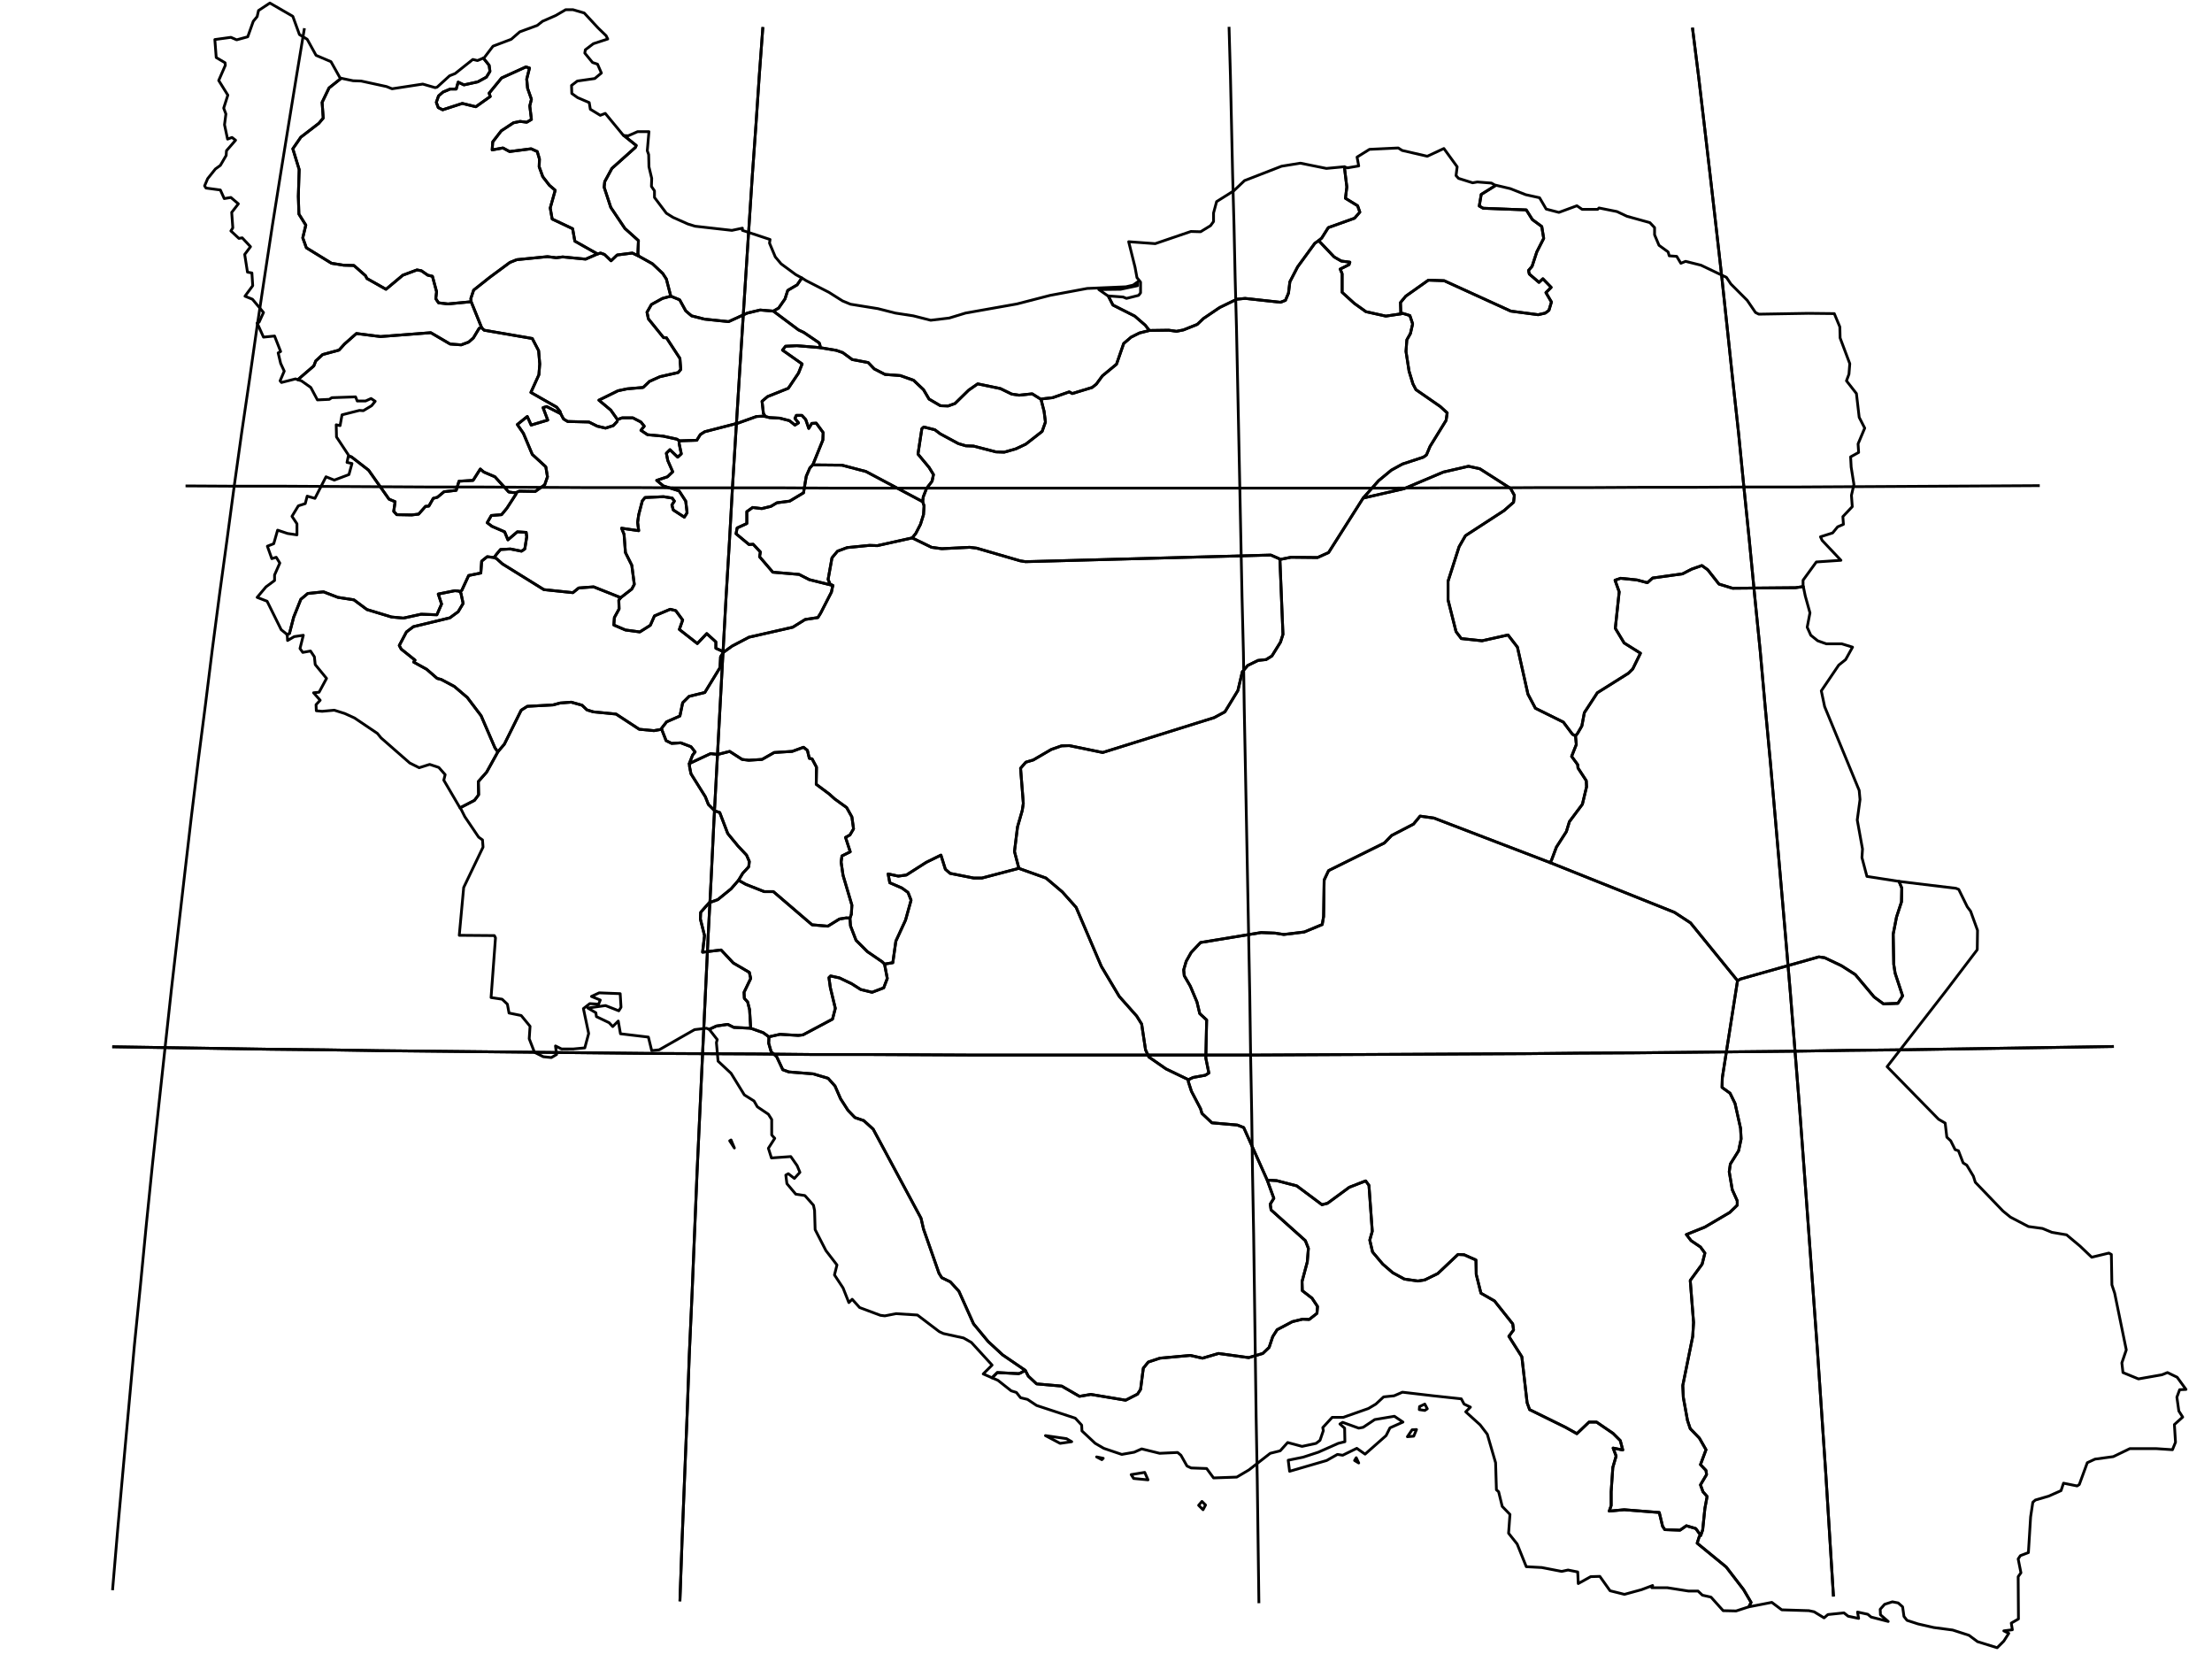 <?xml version="1.0" encoding="utf-8"?><!DOCTYPE svg  PUBLIC '-//W3C//DTD SVG 1.1//EN'  'http://www.w3.org/Graphics/SVG/1.1/DTD/svg11.dtd'><svg enable_background="new 0 0 800 601" height="601px" pretty_print="False" style="stroke-linejoin: round; stroke:#000; fill: none;" version="1.1" viewBox="0 0 800 601" width="800px" xmlns="http://www.w3.org/2000/svg" xmlns:xlink="http://www.w3.org/1999/xlink"><defs><style type="text/css"><![CDATA[path { fill-rule: evenodd; }]]></style></defs><g class="" id="irn"><path d="M267.1,318.3L264.4,321.4L259.6,325.3L256.5,326.4L253.4,329.9L253.3,332.3L254.8,338.3L254.1,344.3L260.8,343.5L265.2,348.2L271.0,351.6L271.5,353.8L269.1,358.8L269.2,361.0L270.4,362.3L271.1,365.1L271.5,371.8L276.0,373.4L277.4,374.4L278.1,375.0L278.1,374.9L282.1,374.0L288.7,374.4L290.4,374.2L301.1,368.5L302.1,364.6L300.3,357.1L299.8,353.5L300.4,352.9L303.6,353.6L308.0,355.7L311.3,357.8L315.4,358.8L319.6,357.2L320.9,353.8L319.9,348.6L319.1,347.8L313.7,344.1L309.6,340.0L307.6,334.8L307.4,332.0L306.1,331.9L303.6,332.3L299.4,334.9L293.7,334.4L279.7,322.4L276.4,322.4L269.8,319.8L267.1,318.3Z " data-name="Kohgiluyeh and Buyer Ahmad"/><path d="M265.6,415.1L264.4,412.2L263.9,412.5L265.6,415.1Z M278.1,375.0L277.4,374.4L276.0,373.4L271.5,371.8L265.4,371.5L263.2,370.4L259.1,371.0L256.5,372.2L256.5,372.2L259.4,375.9L259.1,377.0L259.7,383.7L264.4,388.1L269.2,395.9L272.7,398.1L273.9,400.2L277.9,402.9L279.1,404.8L279.1,410.4L280.2,411.6L277.9,415.2L279.0,418.7L286.0,418.2L288.3,421.5L289.3,423.9L287.3,426.1L285.1,424.4L284.2,424.9L284.6,428.0L287.8,431.8L291.1,432.3L294.2,435.8L294.6,437.7L294.8,444.6L298.7,452.2L302.7,457.4L301.8,461.0L304.9,465.7L307.0,471.0L308.2,469.8L310.9,472.8L318.4,475.6L320.0,475.8L324.1,475.0L331.8,475.5L339.7,481.5L341.2,482.2L348.5,483.8L351.3,485.4L358.8,493.6L355.6,496.8L358.8,498.2L358.8,498.2L360.7,496.3L368.4,496.7L369.0,496.5L370.8,495.5L362.6,489.9L357.4,485.1L352.1,478.7L346.8,466.9L343.7,463.5L340.6,462.0L339.6,460.4L334.0,444.4L333.1,440.5L315.8,408.3L312.4,405.2L309.2,404.1L306.7,401.5L304.0,397.3L302.0,392.7L299.5,389.9L294.1,388.3L285.3,387.6L283.1,386.8L280.9,382.1L278.9,380.3L278.0,377.2L278.1,375.0Z " data-name="Bushehr"/><path d="M329.9,194.5L317.3,197.3L314.5,197.2L306.4,198.0L302.9,199.3L300.9,201.7L299.5,209.5L300.2,211.2L301.2,211.7L300.7,214.1L296.8,221.7L295.8,223.3L291.2,224.0L286.7,226.8L270.9,230.4L264.8,233.6L261.6,235.9L260.6,237.5L260.4,241.4L254.9,250.4L249.2,251.8L246.9,254.1L245.9,258.9L241.1,261.0L239.3,263.3L239.3,263.7L240.9,267.8L242.9,268.8L246.2,268.6L249.9,270.0L251.4,271.9L250.5,273.0L249.3,276.1L257.0,272.5L259.6,272.8L263.9,271.7L268.4,274.6L270.8,274.9L275.6,274.6L280.0,272.1L286.5,271.7L290.6,270.2L292.0,271.3L292.7,274.2L293.7,274.4L295.3,277.4L295.2,283.6L299.9,287.1L301.9,288.9L306.2,292.0L308.1,295.4L308.7,299.7L307.4,301.9L305.8,302.8L307.5,308.0L304.5,309.5L304.2,311.7L304.9,316.5L308.1,327.3L307.9,330.6L307.4,332.0L307.6,334.8L309.6,340.0L313.7,344.1L319.1,347.8L319.9,348.6L322.9,348.1L324.0,340.3L327.5,332.7L329.5,325.5L328.4,322.7L326.2,321.1L321.8,319.2L321.2,316.0L324.9,316.8L327.8,316.4L335.0,311.8L340.3,309.2L341.9,314.3L343.6,315.8L352.2,317.5L355.1,317.5L368.4,314.0L368.5,314.0L366.9,307.9L368.0,299.0L369.7,293.1L370.1,290.5L369.1,277.8L371.0,275.6L373.7,274.8L380.2,271.0L383.9,269.7L386.7,269.6L398.8,272.1L439.1,259.5L443.0,257.4L447.7,249.7L449.3,242.9L451.3,240.6L455.0,238.8L457.9,238.5L460.0,237.2L463.1,232.2L464.0,229.4L462.9,202.4L462.6,202.0L459.6,200.7L370.9,203.1L369.0,202.8L353.2,198.2L350.7,197.9L340.6,198.4L336.9,197.9L329.9,194.5Z " data-name="Esfahan"/><path d="M319.9,348.6L320.9,353.8L319.6,357.2L315.4,358.8L311.3,357.8L308.0,355.7L303.6,353.6L300.4,352.9L299.8,353.5L300.3,357.1L302.1,364.6L301.1,368.5L290.4,374.2L288.7,374.4L282.1,374.0L278.1,374.9L278.1,375.0L278.0,377.2L278.9,380.3L280.9,382.1L283.1,386.8L285.3,387.6L294.1,388.3L299.5,389.9L302.0,392.7L304.0,397.3L306.7,401.5L309.2,404.1L312.4,405.2L315.8,408.3L333.1,440.5L334.0,444.4L339.6,460.4L340.6,462.0L343.7,463.5L346.8,466.9L352.1,478.7L357.4,485.1L362.6,489.9L370.8,495.5L371.9,497.6L374.9,500.4L384.0,501.2L390.4,504.9L394.5,504.2L407.1,506.3L411.4,504.1L412.5,502.4L413.5,494.7L415.3,492.5L419.5,491.1L430.5,490.1L434.9,491.1L440.7,489.4L451.6,490.9L456.7,489.4L459.0,487.2L460.3,483.3L461.9,480.8L467.4,477.9L471.1,477.0L473.5,477.1L476.3,474.9L476.5,472.4L474.5,469.4L471.0,466.7L470.9,463.4L472.8,456.3L473.2,451.4L472.1,448.6L459.7,437.5L459.4,435.4L460.7,433.3L458.3,426.7L449.8,407.7L447.5,406.8L438.3,406.0L434.7,402.6L434.2,400.9L430.9,394.6L429.8,391.2L429.8,390.4L421.7,386.5L415.5,382.2L414.3,379.6L412.9,370.3L411.1,367.4L404.8,360.3L398.3,349.4L389.2,328.1L384.2,322.5L378.3,317.5L368.5,314.0L368.4,314.0L355.1,317.5L352.2,317.5L343.6,315.8L341.9,314.3L340.3,309.2L335.0,311.8L327.8,316.4L324.9,316.8L321.2,316.0L321.8,319.2L326.2,321.1L328.4,322.7L329.5,325.5L327.5,332.7L324.0,340.3L322.9,348.1L319.9,348.6Z " data-name="Fars"/><path d="M400.8,107.0L402.5,110.3L410.4,114.3L414.2,117.6L415.7,119.5L422.7,119.4L425.5,119.8L428.0,119.3L433.0,117.3L435.2,115.2L441.1,111.2L447.3,108.2L450.3,107.9L463.1,109.3L464.9,108.6L466.0,106.0L466.5,101.9L469.3,96.5L475.5,88.0L476.9,87.0L478.0,86.1L480.4,82.3L489.9,78.9L491.8,76.7L491.0,74.4L486.6,71.7L487.1,67.6L486.2,60.3L486.1,60.3L479.7,60.9L470.3,59.0L463.5,60.1L450.1,65.3L446.2,69.0L440.0,72.9L438.9,77.0L438.9,80.1L437.8,81.6L434.2,83.8L430.7,83.7L417.8,88.1L408.2,87.4L410.5,96.6L411.2,100.4L412.5,102.0L412.5,105.9L411.8,106.8L407.4,107.9L406.2,107.4L400.8,107.0Z " data-name="Golestan"/><path d="M400.7,107.0L397.4,104.7L405.3,104.6L411.4,103.3L411.5,101.9L409.8,103.1L407.2,103.7L393.2,104.3L379.8,106.8L367.8,109.9L349.2,113.2L343.3,115.0L336.6,115.8L330.3,114.2L323.8,113.2L317.5,111.6L307.6,110.0L304.7,108.8L299.8,105.7L291.6,101.5L290.0,100.5L288.3,103.0L284.9,105.0L283.9,108.1L281.6,111.4L279.7,112.5L288.8,119.3L290.7,120.2L296.3,124.0L296.6,125.0L296.6,125.7L302.5,126.7L304.8,127.5L308.2,130.0L314.0,131.1L316.2,133.4L320.1,135.4L325.6,135.8L330.4,137.5L334.0,140.9L336.0,144.3L340.1,146.7L342.9,146.8L345.4,145.9L350.3,141.1L353.6,138.8L361.8,140.5L365.9,142.5L368.6,142.9L373.3,142.4L376.5,144.4L377.1,144.2L380.7,143.8L386.7,141.7L387.8,142.3L395.0,140.1L396.5,138.9L398.7,135.9L403.8,131.7L406.4,124.2L409.1,121.9L412.1,120.4L415.7,119.5L414.2,117.6L410.4,114.3L402.5,110.3L400.8,107.0L400.7,107.0Z " data-name="Mazandaran"/><path d="M476.9,87.0L475.5,88.0L469.3,96.5L466.5,101.9L466.0,106.0L464.9,108.6L463.1,109.3L450.3,107.9L447.3,108.2L441.1,111.2L435.2,115.2L433.0,117.3L428.0,119.3L425.5,119.8L422.7,119.4L415.7,119.5L412.1,120.4L409.1,121.9L406.4,124.2L403.8,131.7L398.7,135.9L396.5,138.9L395.0,140.1L387.8,142.3L386.7,141.7L380.7,143.8L377.1,144.2L376.5,144.4L377.6,148.7L378.1,152.6L376.9,156.0L371.0,160.6L367.4,162.3L363.2,163.5L360.2,163.4L352.1,161.3L349.3,161.2L346.6,160.4L340.1,156.9L338.1,155.4L334.1,154.4L333.4,155.0L332.0,164.2L336.0,169.0L337.6,171.6L337.1,174.0L335.1,176.6L333.9,179.7L333.7,181.4L334.2,182.9L334.0,186.1L332.9,189.6L331.2,192.9L329.9,194.5L336.9,197.9L340.6,198.4L350.7,197.9L353.2,198.2L369.0,202.8L370.9,203.1L459.6,200.7L462.6,202.0L462.9,202.4L462.9,202.3L466.9,201.5L476.5,201.6L480.5,199.8L493.0,180.1L498.6,173.8L503.2,170.0L507.2,167.8L514.8,165.3L515.9,164.5L517.2,161.4L523.0,152.0L523.4,149.3L520.9,147.0L512.1,140.9L511.0,138.8L509.6,134.2L508.5,127.1L508.8,122.9L510.1,120.6L510.9,117.1L509.9,114.1L507.3,113.3L506.6,113.5L501.2,114.3L494.0,112.7L489.8,109.7L485.4,105.7L485.4,99.0L484.7,97.3L487.9,95.7L488.2,94.8L485.1,94.4L482.5,92.9L476.9,87.0Z " data-name="Semnan"/><path d="M288.2,125.0L284.1,125.2L283.0,126.6L290.1,131.6L288.8,134.9L285.1,140.4L277.6,143.4L275.6,145.1L276.1,149.5L276.8,150.6L278.3,151.0L282.0,151.2L285.5,152.1L287.5,153.7L288.8,152.9L287.5,151.3L288.0,150.2L290.0,150.2L291.4,151.7L292.5,154.9L293.6,153.1L295.2,153.0L297.7,156.4L297.6,159.1L294.0,168.0L294.0,168.1L304.5,168.2L313.2,170.5L333.7,181.4L333.9,179.7L335.1,176.6L337.1,174.0L337.6,171.6L336.0,169.0L332.0,164.2L333.4,155.0L334.1,154.4L338.1,155.4L340.1,156.9L346.6,160.4L349.3,161.2L352.1,161.3L360.2,163.4L363.2,163.5L367.4,162.3L371.0,160.6L376.9,156.0L378.1,152.6L377.6,148.7L376.5,144.4L373.3,142.4L368.6,142.9L365.9,142.5L361.8,140.5L353.6,138.8L350.3,141.1L345.4,145.9L342.9,146.8L340.1,146.7L336.0,144.3L334.0,140.9L330.4,137.5L325.6,135.8L320.1,135.4L316.2,133.4L314.0,131.1L308.2,130.0L304.8,127.5L302.5,126.7L296.6,125.7L288.2,125.0Z " data-name="Tehran"/><path d="M493.0,180.1L480.5,199.8L476.5,201.6L466.9,201.5L462.9,202.3L462.9,202.4L464.0,229.4L463.1,232.2L460.0,237.2L457.9,238.5L455.0,238.8L451.3,240.6L449.3,242.9L447.7,249.7L443.0,257.4L439.1,259.5L398.8,272.1L386.7,269.6L383.9,269.7L380.2,271.0L373.7,274.8L371.0,275.6L369.1,277.8L370.1,290.5L369.7,293.1L368.0,299.0L366.9,307.9L368.5,314.0L378.3,317.5L384.2,322.5L389.2,328.1L398.3,349.4L404.8,360.3L411.1,367.4L412.9,370.3L414.3,379.6L415.5,382.2L421.7,386.5L429.8,390.4L431.5,389.6L435.9,388.8L437.2,388.0L436.1,382.6L436.4,368.8L433.9,366.5L432.9,362.3L430.5,356.6L428.3,352.8L428.1,350.7L429.0,347.6L430.8,344.4L434.2,340.8L456.1,337.2L461.1,337.4L464.3,337.9L471.7,337.0L478.2,334.3L478.7,331.4L478.9,318.2L480.5,314.8L500.7,304.8L503.3,302.1L511.2,298.0L513.6,295.1L518.6,295.8L560.6,311.9L561.1,311.1L562.9,306.3L566.5,300.7L567.6,297.1L572.3,290.8L573.8,284.5L573.7,282.3L570.7,277.7L570.6,276.5L568.4,273.5L570.1,269.2L569.8,266.1L568.7,265.5L565.4,261.1L555.3,256.1L552.6,251.0L548.8,234.0L545.4,229.6L536.0,231.7L528.5,230.9L526.6,228.4L523.7,216.9L523.7,210.2L527.7,197.7L530.0,193.7L544.0,184.6L547.4,181.6L547.7,179.1L546.3,176.6L535.2,169.5L531.1,168.6L522.0,170.7L507.8,176.7L493.0,180.1Z " data-name="Yazd"/><path d="M307.9,330.6L308.1,327.3L304.9,316.5L304.2,311.7L304.5,309.5L307.5,308.0L305.8,302.8L307.4,301.9L308.7,299.7L308.1,295.4L306.2,292.0L301.9,288.9L299.9,287.1L295.2,283.6L295.3,277.4L293.7,274.4L292.7,274.2L292.0,271.3L290.6,270.2L286.5,271.7L280.0,272.1L275.6,274.6L270.8,274.9L268.4,274.6L263.9,271.7L259.6,272.8L257.0,272.5L249.3,276.1L249.4,277.3L249.9,279.8L255.1,288.1L256.2,290.9L258.5,293.2L260.3,293.8L263.2,301.4L266.9,305.9L270.0,309.2L271.0,311.5L270.8,313.4L268.6,315.8L267.1,318.3L269.8,319.8L276.4,322.4L279.7,322.4L293.7,334.4L299.4,334.9L303.6,332.3L306.1,331.9L307.4,332.0L307.9,330.6Z " data-name="Chahar Mahall and Bakhtiari"/><path d="M180.1,271.8L176.0,279.2L173.0,282.6L173.1,287.4L171.6,289.4L166.4,292.1L166.9,292.9L168.1,295.3L173.1,302.7L174.5,303.7L174.7,306.3L167.7,320.9L166.1,338.2L178.8,338.3L179.2,339.1L177.6,360.7L181.6,361.3L183.5,363.1L184.1,366.3L188.5,367.2L191.7,371.1L191.4,375.6L193.3,380.5L196.5,382.1L199.4,382.4L201.3,381.3L200.9,378.2L203.1,379.3L207.3,379.3L211.5,378.9L212.9,373.7L211.0,364.7L213.3,362.9L216.5,363.1L217.1,361.6L213.9,360.3L216.7,359.0L224.3,359.3L224.6,364.2L223.8,365.5L219.0,363.6L212.6,364.5L215.5,366.2L215.7,367.6L220.3,369.8L221.6,371.2L223.6,369.2L224.4,373.8L234.5,375.0L235.7,379.9L238.4,379.6L251.2,372.3L255.5,371.8L256.5,372.2L259.1,371.0L263.2,370.4L265.4,371.5L271.5,371.8L271.1,365.1L270.4,362.3L269.2,361.0L269.1,358.8L271.5,353.8L271.0,351.6L265.2,348.2L260.8,343.5L254.1,344.3L254.8,338.3L253.3,332.3L253.4,329.9L256.5,326.4L259.6,325.3L264.4,321.4L267.1,318.3L268.6,315.8L270.8,313.4L271.0,311.5L270.0,309.2L266.9,305.9L263.2,301.4L260.3,293.8L258.5,293.2L256.2,290.9L255.1,288.1L249.9,279.8L249.4,277.3L249.3,276.1L250.5,273.0L251.4,271.9L249.9,270.0L246.2,268.6L242.9,268.8L240.9,267.8L239.3,263.7L236.5,264.2L231.2,263.7L222.8,258.2L214.6,257.4L212.3,256.7L210.5,255.0L206.6,253.9L202.6,254.2L200.0,254.9L190.7,255.4L188.5,256.8L182.4,269.1L180.1,271.8Z " data-name="Khuzestan"/><path d="M176.2,201.3L174.2,202.9L173.9,207.2L169.5,208.1L167.0,213.5L166.3,213.9L166.7,214.5L167.5,218.2L165.7,221.2L162.7,223.4L149.5,226.6L147.0,228.5L144.4,233.4L145.1,234.7L150.1,238.7L149.6,239.4L154.3,242.0L158.1,245.3L159.6,245.7L164.3,248.2L169.0,252.2L174.0,258.8L179.0,270.4L179.7,271.4L180.1,271.8L182.4,269.1L188.5,256.8L190.7,255.4L200.0,254.9L202.6,254.2L206.6,253.9L210.5,255.0L212.3,256.7L214.6,257.4L222.8,258.2L231.2,263.7L236.5,264.2L239.3,263.7L239.3,263.3L241.1,261.0L245.9,258.9L246.9,254.1L249.2,251.8L254.9,250.4L260.4,241.4L260.6,237.5L261.6,235.9L261.3,235.5L258.9,234.4L258.9,232.1L255.6,229.1L252.2,232.7L245.7,227.6L246.9,224.2L244.4,220.8L242.4,220.3L236.7,222.7L235.2,226.1L231.4,228.5L226.2,227.8L222.0,226.0L222.2,223.3L223.9,220.2L223.8,217.0L224.5,216.1L214.7,212.2L209.3,212.6L207.2,214.3L196.7,213.2L181.7,203.9L179.6,202.0L178.7,201.6L176.2,201.3Z " data-name="Lorestan"/><path d="M165.7,213.7L164.5,213.6L158.5,214.8L159.7,218.4L158.0,222.3L152.3,222.1L145.9,223.5L141.6,223.1L132.7,220.4L128.0,216.9L122.2,216.0L117.0,214.0L111.3,214.6L108.8,216.7L106.2,223.2L104.7,229.0L103.8,229.6L103.9,229.9L104.0,231.6L106.4,230.2L109.7,229.7L108.5,234.5L109.5,235.9L112.3,235.4L113.7,237.5L114.0,240.3L118.1,245.3L115.4,250.3L113.4,250.5L115.8,253.2L114.3,254.8L114.4,257.0L116.5,257.2L120.9,256.8L124.7,258.0L128.2,259.6L136.5,265.2L137.8,266.8L148.2,275.9L151.6,277.6L155.4,276.4L158.7,277.5L161.0,280.1L160.5,282.1L166.3,292.0L166.4,292.1L171.6,289.4L173.1,287.4L173.0,282.6L176.0,279.2L180.1,271.8L179.7,271.4L179.0,270.4L174.0,258.8L169.0,252.2L164.3,248.2L159.6,245.7L158.1,245.3L154.3,242.0L149.6,239.4L150.1,238.7L145.1,234.7L144.4,233.4L147.0,228.5L149.5,226.6L162.7,223.4L165.7,221.2L167.5,218.2L166.7,214.5L166.3,213.9L165.7,213.7Z " data-name="Ilam"/><path d="M435.1,545.9L436.0,544.2L434.7,542.9L433.5,544.3L435.1,545.9Z M415.2,535.1L414.0,532.4L409.1,533.2L410.0,534.6L415.2,535.1Z M491.4,529.0L490.5,527.1L489.9,528.1L491.4,529.0Z M399.0,527.3L396.6,526.8L398.5,527.8L399.0,527.3Z M387.6,521.3L385.7,520.2L378.1,519.1L383.4,521.9L387.6,521.3Z M511.3,519.3L512.3,516.9L510.7,517.0L509.0,519.5L511.3,519.3Z M502.7,516.3L507.4,514.2L504.3,512.1L497.2,513.3L493.0,516.1L491.4,516.4L485.6,514.3L484.6,514.9L486.3,516.4L486.4,521.3L484.0,521.9L476.8,525.1L471.3,526.9L465.9,528.0L466.4,532.0L479.8,528.1L483.7,525.9L485.6,526.2L490.7,523.7L493.7,525.8L501.3,519.1L502.7,516.3Z M515.3,510.0L516.2,509.4L515.3,507.7L513.4,508.6L513.3,509.7L515.3,510.0Z M458.3,426.7L460.7,433.3L459.4,435.4L459.7,437.5L472.1,448.6L473.2,451.4L472.8,456.3L470.9,463.4L471.0,466.7L474.5,469.4L476.5,472.4L476.3,474.9L473.5,477.1L471.1,477.0L467.4,477.9L461.9,480.8L460.3,483.3L459.0,487.2L456.7,489.4L451.6,490.9L440.7,489.4L434.9,491.1L430.5,490.1L419.5,491.1L415.3,492.5L413.5,494.7L412.5,502.4L411.4,504.1L407.1,506.3L394.5,504.2L390.4,504.9L384.0,501.2L374.9,500.4L371.9,497.6L370.8,495.5L369.0,496.5L368.4,496.7L360.7,496.3L358.8,498.2L360.9,499.1L365.7,502.9L367.6,503.5L369.1,505.4L371.6,506.0L374.9,508.2L388.9,512.8L391.2,515.3L391.3,517.4L396.1,521.9L399.2,523.7L405.7,525.9L410.2,525.1L412.9,523.9L419.4,525.5L425.9,525.2L427.1,526.2L429.3,530.1L430.8,530.8L436.4,531.0L438.9,534.4L447.3,534.1L451.7,531.5L459.4,525.5L463.0,524.6L465.7,521.6L470.9,523.0L476.0,521.9L477.4,520.8L478.6,517.3L478.4,516.2L481.8,512.5L485.8,512.5L494.9,509.3L497.6,507.7L500.4,505.1L504.2,504.7L507.2,503.4L518.3,504.7L528.5,505.8L529.5,507.7L531.8,508.8L530.1,510.5L535.3,515.2L537.9,518.6L540.9,528.9L541.2,538.7L542.0,539.4L543.3,544.7L546.1,547.6L545.6,554.4L548.7,558.3L552.0,566.5L557.6,566.8L564.8,568.2L567.1,567.7L570.6,568.4L570.8,572.6L575.3,570.1L578.6,570.0L582.3,575.2L587.5,576.5L593.7,574.8L597.7,573.3L597.4,574.1L603.0,574.1L610.6,575.3L614.1,575.3L615.7,576.8L618.8,577.5L623.2,582.4L627.9,582.5L632.5,581.0L632.5,581.0L633.3,579.4L630.6,574.8L624.3,566.6L613.8,558.0L614.6,555.5L615.1,555.2L613.3,552.7L609.9,551.7L607.6,553.3L602.1,553.1L601.3,551.9L600.1,546.9L587.4,545.9L582.0,546.4L582.7,544.4L582.7,539.4L583.3,530.6L584.5,526.5L583.4,523.6L586.9,524.3L586.0,520.9L583.4,518.3L577.4,514.2L574.7,514.2L570.3,518.4L566.2,516.1L553.2,509.7L552.3,507.2L550.4,490.6L545.7,483.2L547.4,480.9L547.1,478.7L540.5,470.4L535.6,467.6L533.9,460.8L533.8,455.6L529.5,453.7L527.3,453.6L520.0,460.5L515.3,462.8L512.8,463.2L507.9,462.5L503.7,460.2L500.1,457.1L496.4,452.7L495.4,448.4L496.3,445.2L495.1,428.6L493.9,427.0L488.0,429.3L480.1,435.1L478.1,435.6L469.0,428.8L461.7,426.9L458.3,426.7Z " data-name="Hormozgan"/><path d="M174.8,21.0L176.9,23.6L177.2,25.8L175.9,27.9L172.8,29.6L167.8,30.7L165.7,29.7L165.0,32.2L162.8,32.2L160.2,33.3L158.6,34.7L157.8,37.0L158.5,38.9L160.1,39.7L167.2,37.4L172.1,38.6L177.3,34.9L176.9,33.7L181.4,28.2L190.2,24.2L191.5,24.6L190.5,28.6L190.8,31.9L192.2,35.9L191.6,38.3L192.2,43.2L190.5,44.2L188.1,43.9L185.7,44.4L181.3,47.3L178.2,51.3L178.0,54.2L181.9,53.5L184.3,54.8L192.1,53.8L194.3,54.8L195.1,57.5L195.0,60.3L196.3,63.9L198.7,67.0L200.8,68.8L199.0,75.2L199.7,79.2L207.1,82.7L207.9,87.2L215.7,91.6L216.2,91.8L217.2,91.5L218.6,92.0L221.0,94.3L223.2,92.2L228.7,91.5L231.0,92.6L230.7,91.7L230.9,87.0L226.0,82.6L220.9,75.0L218.5,67.7L218.7,65.7L221.3,60.9L229.8,53.3L230.1,52.6L225.6,49.0L225.5,49.0L218.9,41.0L217.1,41.7L213.5,39.5L213.1,37.1L208.9,35.3L206.8,33.8L206.7,30.9L208.8,29.3L215.1,28.4L217.5,26.4L216.1,23.2L214.3,22.6L211.5,19.2L211.7,18.0L214.6,15.8L219.8,14.1L219.2,12.9L216.3,10.1L211.3,4.7L207.2,3.5L204.6,3.5L201.0,5.6L196.2,7.7L194.3,9.2L188.0,11.5L184.9,14.2L178.3,16.7L175.1,20.9L174.8,21.0Z " data-name="Ardebil"/><path d="M276.8,150.6L275.7,150.5L273.6,150.6L266.9,153.0L254.9,156.1L253.3,157.1L252.0,159.2L245.7,159.4L245.6,160.3L246.4,164.1L245.1,165.3L242.3,162.6L241.0,163.9L241.5,166.5L243.3,170.6L241.4,172.4L237.5,173.7L239.9,175.7L245.6,177.5L248.0,181.2L248.5,185.4L247.5,187.0L243.5,184.4L243.0,182.6L243.9,181.2L243.1,180.1L240.0,179.6L233.3,179.9L232.3,181.1L231.0,186.1L230.6,188.9L231.0,191.9L224.8,191.0L225.7,193.2L226.2,199.8L228.5,204.4L229.4,211.3L228.5,213.0L224.5,216.1L223.8,217.0L223.9,220.2L222.2,223.3L222.0,226.0L226.2,227.8L231.4,228.5L235.2,226.1L236.7,222.7L242.4,220.3L244.4,220.8L246.9,224.2L245.7,227.6L252.2,232.7L255.6,229.1L258.9,232.1L258.9,234.4L261.3,235.5L261.6,235.9L264.8,233.6L270.9,230.4L286.7,226.8L291.2,224.0L295.8,223.3L296.8,221.7L300.7,214.1L301.2,211.7L292.7,209.6L289.0,207.7L279.5,206.9L274.7,201.3L275.0,199.6L272.4,196.8L270.9,196.9L266.2,193.0L266.6,190.9L270.1,189.3L270.1,185.0L272.2,183.5L275.5,183.9L278.8,183.1L281.0,181.8L285.6,181.2L290.6,178.2L291.6,172.2L292.9,169.2L294.0,168.0L297.6,159.1L297.7,156.4L295.2,153.0L293.6,153.1L292.5,154.9L291.4,151.7L290.0,150.2L288.0,150.2L287.5,151.3L288.8,152.9L287.5,153.7L285.5,152.1L282.0,151.2L278.3,151.0L276.8,150.6Z " data-name="Markazi"/><path d="M313.2,170.5L304.5,168.2L294.0,168.1L294.0,168.0L292.9,169.2L291.6,172.2L290.6,178.2L285.6,181.2L281.0,181.8L278.8,183.1L275.5,183.9L272.2,183.5L270.1,185.0L270.1,189.3L266.6,190.9L266.2,193.0L270.9,196.9L272.4,196.8L275.0,199.6L274.7,201.3L279.5,206.9L289.0,207.7L292.7,209.6L301.2,211.7L300.2,211.2L299.5,209.5L300.9,201.7L302.9,199.3L306.4,198.0L314.5,197.2L317.3,197.3L329.9,194.5L331.2,192.9L332.9,189.6L334.0,186.1L334.2,182.9L333.7,181.4L313.2,170.5Z " data-name="Qom"/><path d="M197.7,147.0L196.4,147.4L198.1,151.9L192.1,153.7L190.7,150.6L187.1,153.5L189.3,156.7L192.5,164.3L197.4,168.8L198.0,172.4L197.0,175.3L193.6,177.7L187.8,177.6L186.7,178.1L186.6,178.7L183.3,183.8L181.4,186.1L177.7,186.4L176.2,189.0L177.9,190.3L182.5,192.3L183.7,195.2L187.1,192.3L190.3,192.5L190.5,194.1L189.8,198.5L188.6,199.3L184.6,198.5L181.0,198.7L179.5,200.5L178.7,201.6L179.6,202.0L181.7,203.9L196.7,213.2L207.2,214.3L209.3,212.6L214.7,212.2L224.5,216.1L228.5,213.0L229.4,211.3L228.5,204.4L226.2,199.8L225.7,193.2L224.8,191.0L231.0,191.9L230.6,188.9L231.0,186.1L232.3,181.1L233.3,179.9L240.0,179.6L243.1,180.1L243.9,181.2L243.0,182.6L243.5,184.4L247.5,187.0L248.5,185.4L248.0,181.2L245.6,177.5L239.9,175.7L237.5,173.7L241.4,172.4L243.3,170.6L241.5,166.5L241.0,163.9L242.3,162.6L245.1,165.3L246.4,164.1L245.6,160.3L245.7,159.4L244.8,158.8L239.8,157.7L234.2,157.2L231.8,155.6L233.0,154.1L231.8,152.6L228.9,151.1L225.0,151.1L223.3,151.7L223.2,152.4L221.8,153.9L219.0,154.8L216.0,154.1L213.0,152.6L205.3,152.4L203.8,151.5L202.8,149.6L197.7,147.0Z " data-name="Hamadan"/><path d="M228.7,91.5L223.2,92.2L221.0,94.3L218.6,92.0L217.2,91.5L216.2,91.8L215.7,92.0L211.8,93.7L203.5,92.9L201.2,93.2L198.0,92.8L186.9,93.9L184.4,94.9L177.1,100.3L171.3,104.9L170.3,107.9L170.4,109.1L174.2,118.5L175.1,119.4L192.5,122.4L194.8,126.8L195.2,131.6L194.9,135.5L192.0,141.9L201.3,147.2L202.5,148.7L202.8,149.6L203.8,151.5L205.3,152.4L213.0,152.6L216.0,154.1L219.0,154.8L221.8,153.9L223.2,152.4L223.3,151.7L220.9,148.3L216.6,144.7L223.5,141.3L226.8,140.6L232.6,140.1L234.9,137.9L238.7,136.2L245.3,134.7L246.2,133.6L245.9,129.6L241.0,122.1L240.0,122.1L234.5,115.3L234.0,112.9L235.6,110.1L239.6,107.9L242.6,107.1L241.0,100.9L239.7,98.9L236.0,95.4L231.0,92.6L228.7,91.5Z " data-name="Zanjan"/><path d="M242.6,107.1L239.6,107.9L235.6,110.1L234.0,112.9L234.5,115.3L240.0,122.1L241.0,122.1L245.9,129.6L246.2,133.6L245.3,134.7L238.7,136.2L234.9,137.9L232.6,140.1L226.8,140.6L223.5,141.3L216.6,144.7L220.9,148.3L223.3,151.7L225.0,151.1L228.9,151.1L231.8,152.6L233.0,154.1L231.8,155.6L234.2,157.2L239.8,157.7L244.8,158.8L245.7,159.4L252.0,159.2L253.3,157.1L254.9,156.1L266.9,153.0L273.6,150.6L275.7,150.5L276.8,150.6L276.1,149.5L275.6,145.1L277.6,143.4L285.1,140.4L288.8,134.9L290.1,131.6L283.0,126.6L284.1,125.2L288.2,125.0L296.6,125.7L296.6,125.0L296.3,124.0L290.7,120.2L288.8,119.3L279.7,112.5L274.9,112.1L270.3,113.2L263.5,116.3L254.8,115.4L250.1,114.2L248.0,112.4L245.8,108.4L242.6,107.1Z " data-name="Qazvin"/><path d="M107.7,137.3L113.5,132.3L114.2,130.5L116.7,128.2L122.6,126.6L124.6,124.4L128.9,120.6L137.6,121.7L155.8,120.3L162.8,124.4L166.8,124.7L169.5,123.7L171.2,122.2L173.3,118.7L174.2,118.5L170.4,109.1L162.0,109.9L158.6,109.5L157.6,108.0L157.9,105.5L156.4,99.9L154.7,99.5L152.4,97.9L150.8,97.6L145.7,99.5L139.6,104.6L132.7,100.7L132.2,99.7L128.0,96.0L124.3,95.9L119.9,95.2L110.8,89.6L109.5,86.0L110.6,81.4L108.1,77.4L107.9,71.0L108.2,61.3L105.9,53.8L108.8,49.6L115.3,44.6L116.9,42.7L116.5,37.0L119.0,31.8L123.4,28.3L123.0,28.2L119.7,22.3L114.3,20.0L111.1,14.2L108.3,12.5L105.9,5.9L97.6,1.1L93.5,3.8L93.0,6.0L91.6,7.7L89.6,13.3L85.6,14.4L83.5,13.5L77.7,14.3L78.2,20.8L81.4,22.7L81.5,23.6L79.1,29.1L82.4,34.4L80.9,39.1L81.7,41.2L81.2,45.1L82.3,50.3L83.9,49.7L85.2,50.7L81.9,54.5L81.8,56.2L79.7,59.8L77.9,61.1L75.1,64.6L74.0,67.2L74.5,68.0L79.7,68.7L81.1,71.8L83.5,71.4L86.2,73.7L83.8,76.8L84.2,82.4L83.5,83.5L86.4,86.2L87.6,86.0L90.6,89.2L88.5,92.0L89.5,98.4L91.1,98.7L91.4,103.3L88.6,107.1L91.3,108.2L95.3,113.0L93.7,116.5L93.0,116.8L95.3,121.9L99.3,121.5L101.5,127.1L100.6,127.6L101.5,131.4L102.8,134.2L101.3,137.7L101.8,138.3L106.9,137.0L107.7,137.3Z " data-name="West Azarbaijan"/><path d="M172.7,21.9L171.0,21.5L164.6,26.6L162.6,27.4L158.1,31.5L157.4,31.7L152.9,30.4L141.8,32.1L139.8,31.3L130.6,29.3L127.7,29.2L123.9,28.4L123.4,28.3L119.0,31.8L116.5,37.0L116.9,42.7L115.3,44.6L108.8,49.6L105.9,53.8L108.2,61.3L107.9,71.0L108.1,77.4L110.6,81.4L109.5,86.0L110.8,89.6L119.9,95.2L124.3,95.9L128.0,96.0L132.2,99.7L132.7,100.7L139.6,104.6L145.7,99.5L150.8,97.6L152.4,97.9L154.7,99.5L156.4,99.9L157.9,105.5L157.6,108.0L158.6,109.5L162.0,109.9L170.4,109.1L170.3,107.9L171.3,104.9L177.1,100.3L184.4,94.9L186.9,93.9L198.0,92.8L201.2,93.2L203.5,92.9L211.8,93.7L215.7,92.0L216.2,91.8L215.7,91.6L207.9,87.2L207.1,82.7L199.7,79.2L199.0,75.2L200.8,68.8L198.7,67.0L196.3,63.9L195.0,60.3L195.1,57.5L194.3,54.8L192.1,53.8L184.3,54.8L181.9,53.5L178.0,54.2L178.2,51.3L181.3,47.3L185.7,44.4L188.1,43.9L190.5,44.2L192.2,43.2L191.6,38.3L192.2,35.9L190.8,31.9L190.5,28.6L191.5,24.6L190.2,24.2L181.4,28.2L176.9,33.7L177.3,34.9L172.1,38.6L167.2,37.4L160.1,39.7L158.5,38.9L157.8,37.0L158.6,34.7L160.2,33.3L162.8,32.2L165.0,32.2L165.7,29.7L167.8,30.7L172.8,29.6L175.9,27.9L177.2,25.8L176.9,23.6L174.8,21.0L172.7,21.9Z " data-name="East Azarbaijan"/><path d="M125.9,165.3L125.5,167.2L127.3,167.6L126.2,171.6L120.9,173.6L117.9,172.4L113.9,180.2L111.1,179.4L110.4,182.1L107.9,182.9L105.6,186.7L107.4,189.4L107.4,193.4L104.0,192.9L100.4,191.7L99.0,196.6L96.7,197.5L98.3,202.0L99.9,201.5L101.2,203.6L99.3,207.9L99.3,209.9L96.2,212.2L93.0,216.0L96.6,217.4L101.7,227.7L103.7,229.3L103.8,229.6L104.7,229.0L106.2,223.2L108.8,216.7L111.3,214.6L117.0,214.0L122.2,216.0L128.0,216.9L132.7,220.4L141.6,223.1L145.9,223.5L152.3,222.1L158.0,222.3L159.7,218.4L158.5,214.8L164.5,213.6L165.7,213.7L166.3,213.9L167.0,213.5L169.5,208.1L173.9,207.2L174.2,202.9L176.2,201.3L178.7,201.6L179.5,200.5L181.0,198.7L184.6,198.5L188.6,199.3L189.8,198.5L190.5,194.1L190.3,192.5L187.1,192.3L183.7,195.2L182.5,192.3L177.9,190.3L176.2,189.0L177.7,186.4L181.4,186.1L183.3,183.8L186.6,178.7L186.7,178.1L185.5,178.1L184.0,177.9L179.0,172.4L175.0,170.7L173.7,169.6L171.1,173.7L166.0,174.0L165.0,177.3L160.6,177.8L158.2,179.8L156.7,180.2L155.1,183.0L153.9,183.1L151.4,185.9L148.9,186.2L143.5,186.1L142.4,184.9L142.9,181.4L140.7,180.5L133.3,170.0L127.1,165.2L126.1,164.9L125.9,165.3Z " data-name="Kermanshah"/><path d="M225.6,49.0L230.1,52.6L229.8,53.3L221.3,60.9L218.7,65.7L218.5,67.7L220.9,75.0L226.0,82.6L230.9,87.0L230.7,91.7L231.0,92.6L236.0,95.4L239.7,98.9L241.0,100.9L242.6,107.1L245.8,108.4L248.0,112.4L250.1,114.2L254.8,115.4L263.5,116.3L270.3,113.2L274.9,112.1L279.7,112.5L281.6,111.4L283.9,108.1L284.9,105.0L288.3,103.0L290.0,100.5L287.8,99.3L282.5,95.4L280.4,92.9L278.3,87.9L278.5,86.6L268.5,83.3L268.5,82.5L264.7,83.3L251.4,81.8L248.8,81.0L243.4,78.6L241.0,77.1L236.7,71.4L236.7,69.0L235.6,67.4L235.7,64.5L234.7,60.3L234.6,55.9L234.1,54.5L234.7,47.6L230.6,47.6L227.2,49.1L225.6,49.0Z " data-name="Gilan"/><path d="M202.5,148.7L201.3,147.2L192.0,141.9L194.9,135.5L195.2,131.6L194.8,126.8L192.5,122.4L175.1,119.4L174.2,118.5L173.3,118.7L171.2,122.2L169.5,123.7L166.8,124.7L162.8,124.4L155.8,120.3L137.6,121.7L128.9,120.6L124.6,124.4L122.6,126.6L116.7,128.2L114.2,130.5L113.5,132.3L107.7,137.3L109.0,137.7L112.4,140.1L114.8,144.6L119.1,144.4L120.0,143.8L128.6,143.5L129.2,145.0L132.2,145.0L134.2,144.1L135.7,145.1L134.4,146.7L131.4,148.5L130.0,148.4L123.7,150.0L123.0,153.9L121.6,153.6L121.7,158.0L126.2,164.8L126.1,164.9L127.1,165.2L133.3,170.0L140.7,180.5L142.9,181.4L142.4,184.9L143.5,186.1L148.9,186.2L151.4,185.9L153.9,183.1L155.1,183.0L156.7,180.2L158.2,179.8L160.6,177.8L165.0,177.3L166.0,174.0L171.1,173.7L173.7,169.6L175.0,170.7L179.0,172.4L184.0,177.9L185.5,178.1L186.7,178.1L187.8,177.6L193.6,177.7L197.0,175.3L198.0,172.4L197.4,168.8L192.5,164.3L189.3,156.7L187.1,153.5L190.7,150.6L192.1,153.7L198.1,151.9L196.4,147.4L197.7,147.0L202.8,149.6L202.5,148.7Z " data-name="Kordestan"/><path d="M569.8,266.1L570.1,269.2L568.4,273.5L570.6,276.5L570.7,277.7L573.7,282.3L573.8,284.5L572.3,290.8L567.6,297.1L566.5,300.7L562.9,306.3L561.1,311.1L560.6,311.9L605.6,329.9L611.4,333.7L628.4,354.6L629.5,354.0L657.8,346.0L659.9,346.3L666.0,349.2L671.0,352.4L677.8,360.5L681.2,363.0L686.4,362.8L688.1,360.1L685.4,351.9L684.9,348.7L684.7,337.8L685.9,331.6L687.7,326.1L687.8,321.1L686.8,318.7L686.8,318.7L675.2,316.9L673.4,310.1L673.6,307.0L671.7,296.5L672.7,289.1L672.4,285.8L659.9,255.5L658.7,249.8L665.0,240.5L667.5,238.5L670.0,234.0L666.1,232.8L660.5,232.8L657.4,231.7L654.9,229.7L653.6,226.8L654.6,221.6L652.9,215.5L652.2,212.1L649.4,212.5L626.6,212.7L621.7,211.2L617.6,206.0L615.5,204.5L611.8,205.8L608.5,207.5L597.7,209.0L595.8,210.7L592.0,209.7L586.1,209.1L584.1,209.8L585.6,214.0L584.2,227.2L587.4,232.5L593.3,236.2L590.5,241.9L589.0,243.4L577.7,250.5L573.0,257.7L572.1,262.5L570.6,265.1L569.8,266.1Z " data-name="South Khorasan"/><path d="M541.0,67.0L535.7,70.3L535.0,74.5L536.4,75.3L552.0,75.9L554.2,79.4L557.6,81.9L558.3,86.2L555.8,91.1L554.1,96.3L552.8,97.8L553.1,99.1L556.6,102.1L558.0,100.8L561.0,103.9L559.1,105.8L561.1,109.2L560.2,112.2L558.9,113.2L556.3,113.8L546.4,112.5L522.3,101.5L516.6,101.3L508.4,107.1L506.5,109.4L506.6,112.5L506.6,113.5L507.3,113.3L509.9,114.1L510.9,117.1L510.1,120.6L508.8,122.9L508.5,127.1L509.6,134.2L511.0,138.8L512.1,140.9L520.9,147.0L523.4,149.3L523.0,152.0L517.2,161.4L515.9,164.5L514.8,165.3L507.2,167.8L503.2,170.0L498.6,173.8L493.0,180.1L507.8,176.7L522.0,170.7L531.1,168.6L535.2,169.5L546.3,176.6L547.7,179.1L547.4,181.6L544.0,184.6L530.0,193.7L527.7,197.7L523.7,210.2L523.7,216.9L526.6,228.4L528.5,230.9L536.0,231.7L545.4,229.6L548.8,234.0L552.6,251.0L555.3,256.1L565.4,261.1L568.7,265.5L569.8,266.1L570.6,265.1L572.1,262.5L573.0,257.7L577.7,250.5L589.0,243.4L590.5,241.9L593.3,236.2L587.4,232.5L584.2,227.2L585.6,214.0L584.1,209.8L586.1,209.1L592.0,209.7L595.8,210.7L597.7,209.0L608.5,207.5L611.8,205.8L615.5,204.5L617.6,206.0L621.7,211.2L626.6,212.7L649.4,212.5L652.2,212.1L652.1,211.6L652.1,209.8L656.9,203.2L665.8,202.6L659.0,195.4L658.4,194.1L662.8,192.7L664.6,190.5L666.7,189.6L666.5,186.8L669.9,183.2L669.6,179.1L670.5,175.2L669.5,168.9L669.3,165.2L672.2,163.6L672.0,160.5L674.4,154.8L672.4,150.9L671.4,142.3L667.8,137.7L668.7,135.3L669.0,131.5L665.5,122.2L665.4,118.2L663.4,113.4L654.0,113.3L636.1,113.6L634.9,113.0L631.9,108.6L626.0,102.7L624.4,100.3L615.2,95.9L609.6,94.5L607.9,95.2L606.4,92.7L603.7,92.5L603.3,91.1L600.0,88.7L598.4,84.9L598.4,82.3L596.7,80.5L588.4,78.2L584.8,76.5L578.3,75.2L577.8,75.7L572.2,75.7L570.3,74.4L563.8,76.8L559.2,75.6L556.8,71.5L551.8,70.4L546.2,68.2L541.1,67.0L541.0,67.0Z " data-name="Razavi Khorasan"/><path d="M486.2,60.3L487.1,67.6L486.6,71.7L491.0,74.4L491.8,76.7L489.9,78.9L480.4,82.3L478.0,86.1L476.9,87.0L482.5,92.9L485.1,94.4L488.2,94.8L487.9,95.7L484.7,97.3L485.4,99.0L485.4,105.7L489.8,109.7L494.0,112.7L501.2,114.3L506.6,113.5L506.6,112.5L506.5,109.4L508.4,107.1L516.6,101.3L522.3,101.5L546.4,112.5L556.3,113.8L558.9,113.2L560.2,112.2L561.1,109.2L559.1,105.8L561.0,103.9L558.0,100.8L556.6,102.1L553.1,99.1L552.8,97.8L554.1,96.3L555.8,91.1L558.3,86.2L557.6,81.9L554.2,79.4L552.0,75.9L536.4,75.3L535.0,74.5L535.7,70.3L541.0,67.0L540.8,67.0L539.4,66.2L534.3,65.8L532.6,66.1L527.5,64.5L526.6,63.5L527.0,60.3L522.2,53.7L516.2,56.5L507.1,54.4L505.7,53.5L495.3,54.0L490.8,56.8L491.4,60.0L487.3,60.7L486.2,60.3Z " data-name="North Khorasan"/><path d="M686.8,318.7L687.8,321.1L687.7,326.1L685.9,331.6L684.7,337.8L684.9,348.7L685.4,351.9L688.1,360.1L686.4,362.8L681.2,363.0L677.8,360.5L671.0,352.4L666.0,349.2L659.9,346.3L657.8,346.0L629.5,354.0L628.4,354.6L622.9,389.7L622.8,393.2L625.7,395.3L627.5,399.0L629.5,408.0L629.7,411.8L628.8,416.1L625.8,420.9L625.4,423.7L626.5,430.2L628.3,434.2L628.3,435.8L625.6,438.4L616.6,443.7L609.9,446.4L611.6,448.6L615.0,450.9L616.6,453.1L615.6,457.1L611.3,463.0L612.5,478.2L612.2,483.2L608.6,501.0L608.8,505.3L610.3,513.6L611.3,516.6L614.6,520.0L617.0,524.2L615.0,529.6L617.0,531.7L617.2,533.2L615.0,536.9L615.9,539.4L617.4,541.1L616.6,545.4L615.8,553.2L615.1,555.2L614.6,555.5L613.8,558.0L624.3,566.6L630.6,574.8L633.3,579.4L632.5,581.0L633.6,580.8L640.8,579.4L644.4,582.1L654.2,582.4L656.1,582.8L659.7,585.0L661.1,583.8L666.9,583.2L668.4,584.4L672.2,585.2L671.8,582.9L675.5,583.7L676.7,584.7L682.9,586.3L680.1,583.9L680.0,581.9L681.6,580.1L684.4,579.2L686.5,579.6L688.1,581.0L688.6,584.5L689.7,585.9L693.7,587.2L699.4,588.5L706.2,589.4L712.1,591.3L715.2,593.6L722.3,595.8L724.7,593.4L726.5,590.6L724.7,589.7L727.8,589.3L727.4,586.9L730.0,585.4L729.9,570.1L730.9,568.7L729.9,563.7L730.7,562.5L733.6,561.4L734.4,548.5L735.2,543.2L736.1,542.4L740.9,541.0L745.4,539.0L746.3,536.3L751.2,537.3L752.0,536.8L754.9,528.9L757.7,527.6L764.3,526.7L770.3,523.8L779.7,523.8L785.7,524.2L786.8,521.5L786.4,515.1L789.4,512.4L788.0,510.2L787.3,505.2L788.3,502.5L790.6,502.4L787.4,498.0L783.9,496.3L781.9,497.1L773.4,498.6L767.8,496.3L767.4,492.8L769.0,488.1L764.8,467.6L763.8,464.6L763.6,453.6L762.7,453.1L756.5,454.6L752.3,450.6L747.4,446.5L742.1,445.6L738.7,444.2L733.6,443.5L727.1,440.1L724.4,437.9L714.4,427.5L713.7,425.3L711.3,421.3L710.0,420.5L708.3,416.1L707.1,415.7L705.5,412.5L704.1,411.2L703.5,406.1L701.1,404.7L682.5,385.7L703.7,358.4L715.1,343.4L715.2,336.4L712.7,329.5L711.5,327.9L708.4,321.6L707.4,321.2L693.3,319.5L686.8,318.7Z " data-name="Sistan and Baluchestan"/><path d="M518.6,295.8L513.6,295.1L511.2,298.0L503.3,302.1L500.7,304.8L480.5,314.8L478.9,318.2L478.7,331.4L478.2,334.3L471.7,337.0L464.3,337.9L461.1,337.4L456.1,337.2L434.2,340.8L430.8,344.4L429.0,347.6L428.1,350.7L428.3,352.8L430.5,356.6L432.9,362.3L433.9,366.5L436.4,368.8L436.1,382.6L437.2,388.0L435.9,388.8L431.5,389.6L429.8,390.4L429.8,391.2L430.9,394.6L434.2,400.9L434.7,402.6L438.3,406.0L447.5,406.8L449.8,407.7L458.3,426.7L461.7,426.9L469.0,428.8L478.1,435.6L480.1,435.1L488.0,429.3L493.9,427.0L495.1,428.6L496.3,445.2L495.4,448.4L496.4,452.7L500.1,457.1L503.7,460.2L507.9,462.5L512.8,463.2L515.3,462.8L520.0,460.5L527.3,453.6L529.5,453.7L533.8,455.6L533.9,460.8L535.6,467.6L540.5,470.4L547.1,478.7L547.4,480.9L545.7,483.2L550.4,490.6L552.3,507.2L553.2,509.7L566.2,516.1L570.3,518.4L574.7,514.2L577.4,514.2L583.4,518.3L586.0,520.9L586.9,524.3L583.4,523.6L584.5,526.5L583.3,530.6L582.7,539.4L582.7,544.4L582.0,546.4L587.4,545.9L600.1,546.9L601.3,551.9L602.1,553.1L607.6,553.3L609.9,551.7L613.3,552.7L615.1,555.2L615.8,553.2L616.6,545.4L617.4,541.1L615.9,539.4L615.0,536.9L617.2,533.2L617.0,531.7L615.0,529.6L617.0,524.2L614.6,520.0L611.3,516.6L610.3,513.6L608.8,505.3L608.6,501.0L612.2,483.2L612.5,478.2L611.3,463.0L615.6,457.1L616.6,453.1L615.0,450.9L611.6,448.6L609.9,446.4L616.6,443.7L625.6,438.4L628.3,435.8L628.3,434.2L626.5,430.2L625.4,423.7L625.8,420.9L628.8,416.1L629.7,411.8L629.5,408.0L627.5,399.0L625.7,395.3L622.8,393.2L622.9,389.7L628.4,354.6L611.4,333.7L605.6,329.9L560.6,311.9L518.6,295.8Z " data-name="Kerman"/></g><g class="" id="graticule"><path d="M40.6,378.5L59.7,378.8L78.8,379.1L98.0,379.4L117.3,379.6L136.7,379.9L156.1,380.1L175.6,380.3L195.1,380.5L214.8,380.7L234.4,380.9L254.1,381.0L273.8,381.1L293.6,381.3L313.4,381.3L333.2,381.4L353.1,381.5L372.9,381.5L392.8,381.5L412.6,381.5L432.5,381.5L452.3,381.5L472.1,381.4L492.0,381.3L511.7,381.2L531.5,381.1L551.2,381.0L570.9,380.8L590.6,380.7L610.1,380.5L629.7,380.3L649.2,380.1L668.6,379.8L687.9,379.6L707.2,379.3L726.4,379.0L745.5,378.7L764.5,378.4 "/><path d="M67.1,175.7L84.7,175.8L102.5,175.8L120.3,175.9L138.2,176.0L156.1,176.1L174.1,176.1L192.2,176.2L210.3,176.3L228.5,176.3L246.7,176.4L264.9,176.4L283.2,176.4L301.5,176.5L319.8,176.5L338.2,176.5L356.5,176.5L374.9,176.5L393.3,176.5L411.7,176.5L430.1,176.5L448.4,176.5L466.8,176.5L485.1,176.5L503.5,176.5L521.7,176.4L540.0,176.4L558.2,176.3L576.4,176.3L594.6,176.2L612.7,176.2L630.7,176.1L648.7,176.1L666.7,176.0L684.5,175.9L702.3,175.8L720.1,175.7L737.7,175.6 "/><path d="M40.7,575.0L42.6,552.7L44.6,530.5L46.6,508.5L48.6,486.5L50.8,464.7L52.9,443.0L55.1,421.4L57.4,400.0L59.7,378.8L62.0,357.7L64.4,336.8L66.8,316.0L69.2,295.4L71.7,275.0L74.3,254.8L76.8,234.7L79.4,214.9L82.1,195.2L84.7,175.8L87.4,156.5L90.2,137.5L92.9,118.6L95.7,100.0L98.5,81.6L101.4,63.4L104.3,45.5L107.2,27.7L110.1,10.2 "/><path d="M245.9,579.0L246.7,556.5L247.6,534.1L248.5,511.8L249.3,489.7L250.3,467.6L251.2,445.8L252.1,424.0L253.1,402.5L254.1,381.0L255.1,359.8L256.1,338.7L257.2,317.7L258.2,297.0L259.3,276.4L260.4,256.0L261.5,235.8L262.6,215.8L263.8,196.0L264.9,176.4L266.1,157.0L267.3,137.8L268.5,118.9L269.7,100.1L270.9,81.6L272.1,63.3L273.4,45.2L274.6,27.4L275.9,9.8 "/><path d="M455.3,579.7L455.0,557.2L454.7,534.8L454.3,512.4L454.0,490.3L453.7,468.2L453.4,446.3L453.0,424.5L452.7,402.9L452.3,381.5L452.0,360.2L451.6,339.0L451.2,318.1L450.8,297.3L450.4,276.7L450.0,256.2L449.7,236.0L449.2,216.0L448.8,196.2L448.4,176.5L448.0,157.1L447.6,137.9L447.2,118.9L446.7,100.1L446.3,81.6L445.8,63.3L445.4,45.2L445.0,27.3L444.5,9.7 "/><path d="M663.1,577.3L661.7,554.9L660.3,532.5L658.8,510.4L657.3,488.3L655.7,466.4L654.1,444.6L652.5,422.9L650.9,401.4L649.2,380.1L647.5,358.9L645.7,337.8L643.9,317.0L642.1,296.3L640.3,275.8L638.4,255.5L636.6,235.3L634.6,215.4L632.7,195.7L630.7,176.1L628.8,156.8L626.7,137.7L624.7,118.8L622.7,100.1L620.6,81.6L618.5,63.3L616.4,45.3L614.3,27.5L612.1,10.0 "/></g><g class="" id="graticule_1"><path d="M40.6,378.5L59.7,378.8L78.8,379.1L98.0,379.4L117.3,379.6L136.7,379.9L156.1,380.1L175.6,380.3L195.1,380.5L214.8,380.7L234.4,380.9L254.1,381.0L273.8,381.1L293.6,381.3L313.4,381.3L333.2,381.4L353.1,381.5L372.9,381.5L392.8,381.5L412.6,381.5L432.5,381.5L452.3,381.5L472.1,381.4L492.0,381.3L511.7,381.2L531.5,381.1L551.2,381.0L570.9,380.8L590.6,380.7L610.1,380.5L629.7,380.3L649.2,380.1L668.6,379.8L687.9,379.6L707.2,379.3L726.4,379.0L745.5,378.7L764.5,378.4 "/><path d="M245.9,579.0L246.7,556.5L247.6,534.1L248.5,511.8L249.3,489.7L250.3,467.6L251.2,445.8L252.1,424.0L253.1,402.5L254.1,381.0L255.1,359.8L256.1,338.7L257.2,317.7L258.2,297.0L259.3,276.4L260.4,256.0L261.5,235.8L262.6,215.8L263.8,196.0L264.9,176.4L266.1,157.0L267.3,137.8L268.5,118.9L269.7,100.1L270.9,81.6L272.1,63.3L273.4,45.2L274.6,27.4L275.9,9.8 "/><path d="M663.1,577.3L661.7,554.9L660.3,532.5L658.8,510.4L657.3,488.3L655.7,466.4L654.1,444.6L652.5,422.9L650.9,401.4L649.2,380.1L647.5,358.9L645.7,337.8L643.9,317.0L642.1,296.3L640.3,275.8L638.4,255.5L636.6,235.3L634.6,215.4L632.7,195.7L630.7,176.1L628.8,156.8L626.7,137.7L624.7,118.8L622.7,100.1L620.6,81.6L618.5,63.3L616.4,45.3L614.3,27.5L612.1,10.0 "/></g></svg>